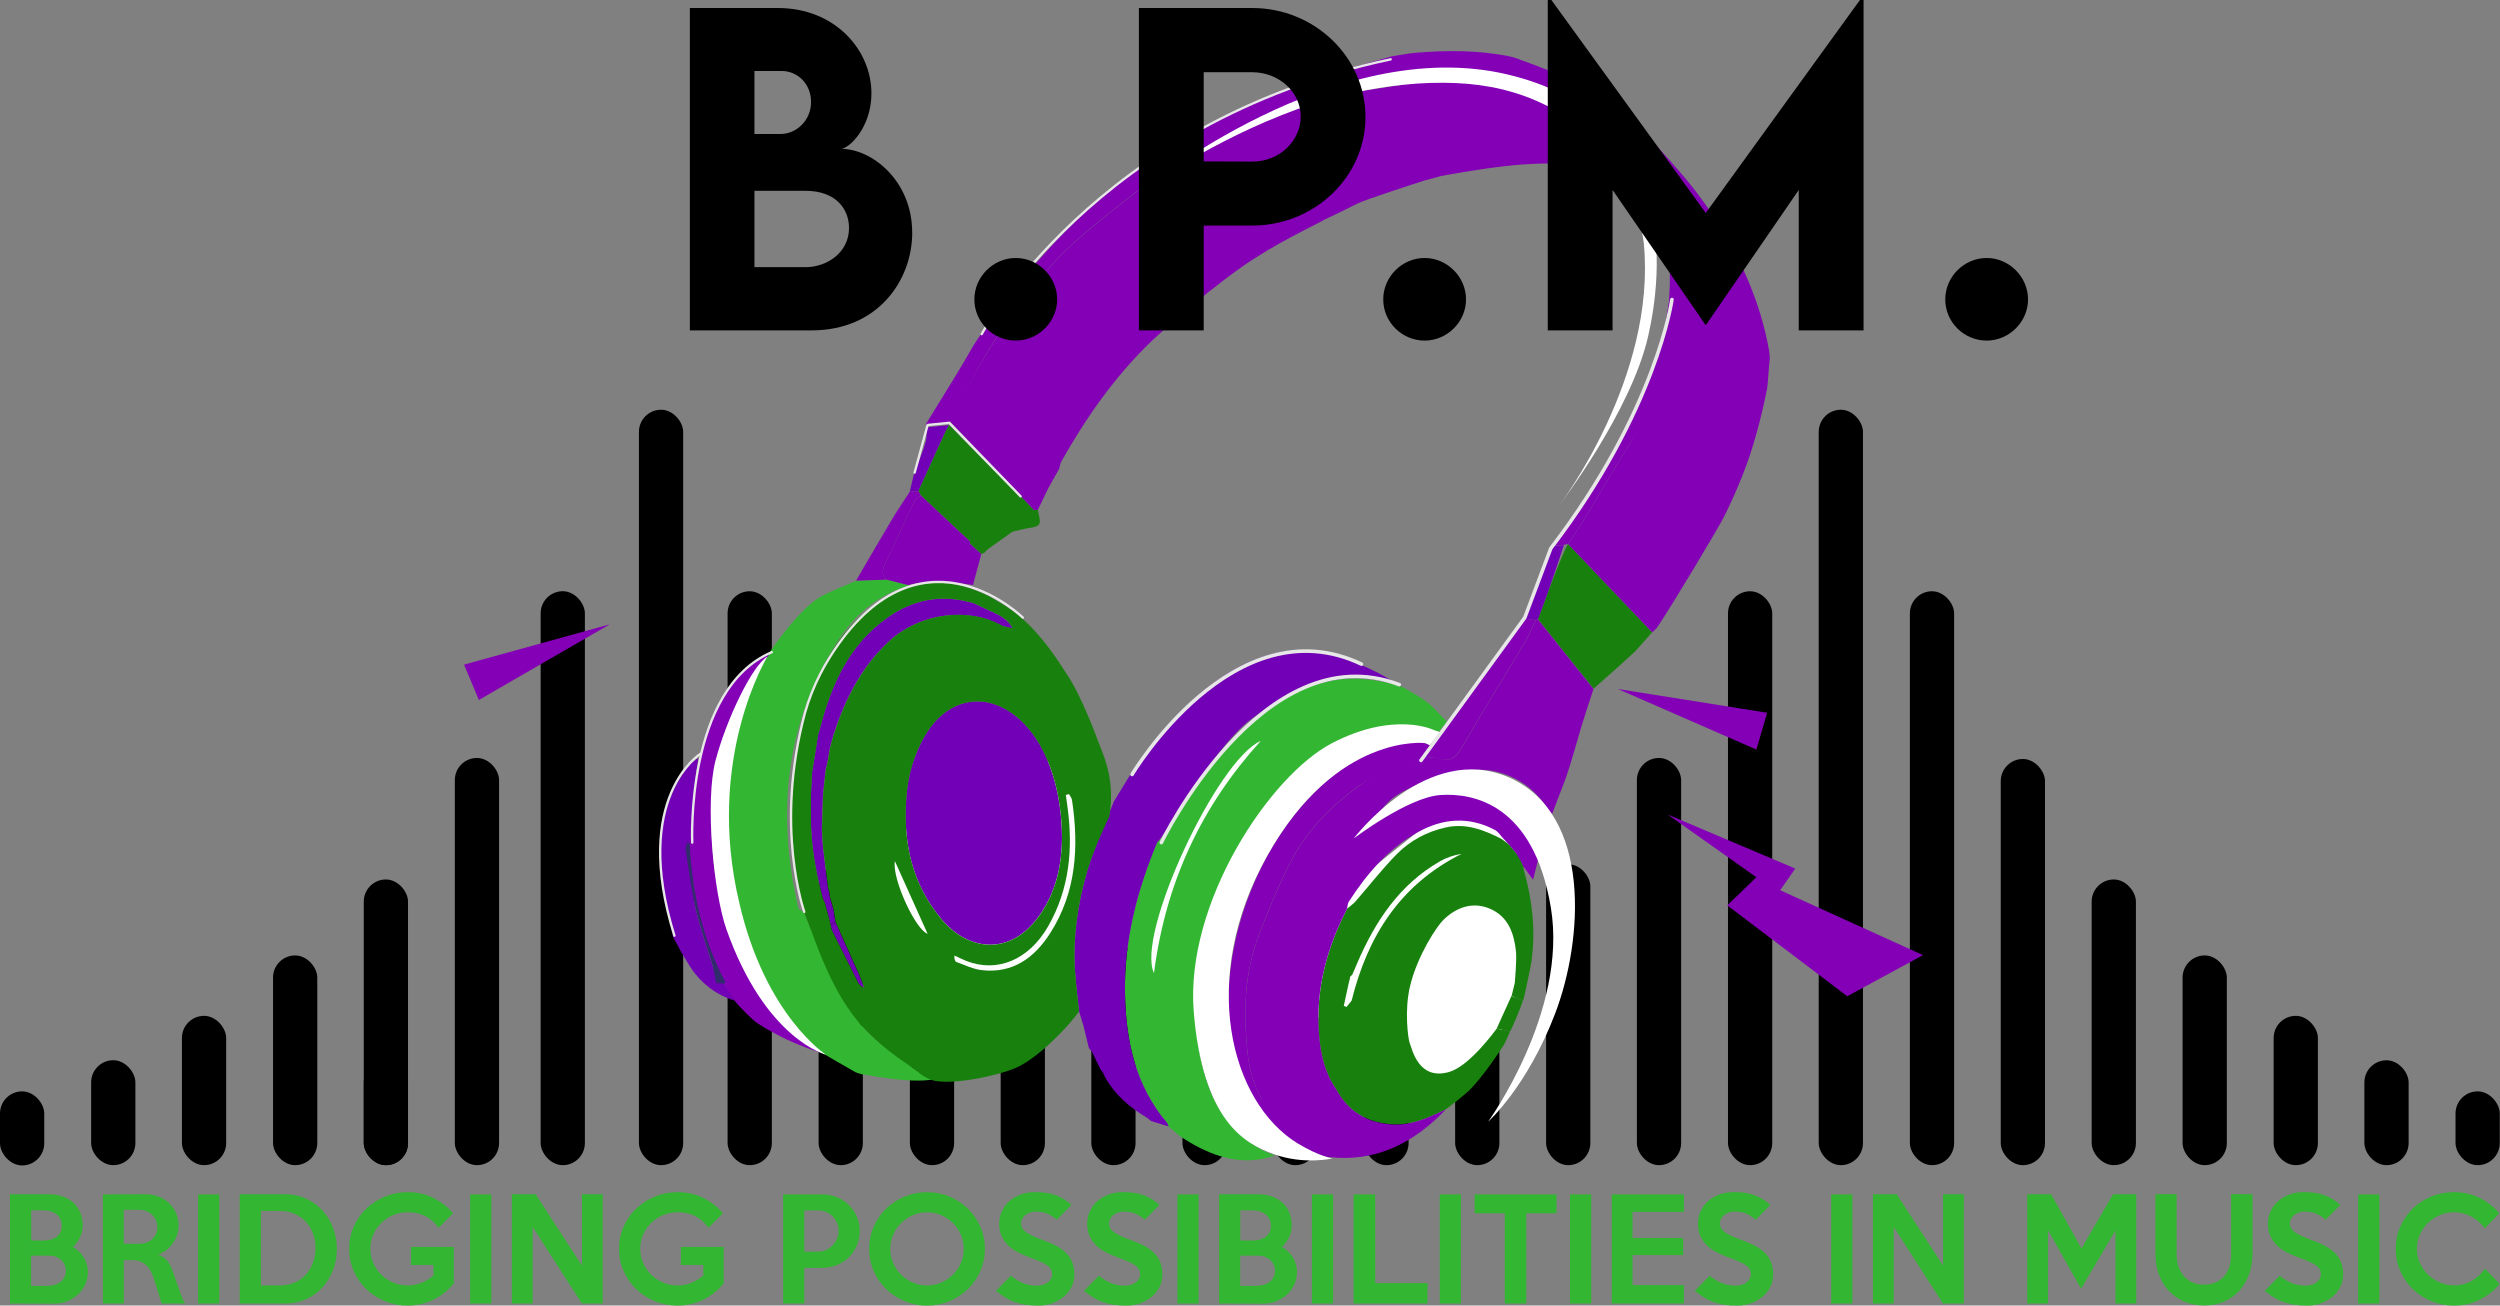 <?xml version="1.0" encoding="UTF-8"?>
<svg id="Layer_4" data-name="Layer 4" xmlns="http://www.w3.org/2000/svg" viewBox="0 0 553.23 288.91">
  <rect x="0" y="0" width="553.23" height="288.91" fill="#808080" stroke="none"/>
  <defs>
    <style>
      .cls-1 {
        stroke-width: .53px;
      }

      .cls-1, .cls-2 {
        fill: none;
        stroke: #e7e7e8;
        stroke-linecap: round;
        stroke-linejoin: round;
      }

      .cls-2 {
        stroke-width: .8px;
      }

      .cls-3, .cls-4, .cls-5, .cls-6, .cls-7, .cls-8, .cls-9 {
        stroke-width: 0px;
      }

      .cls-4 {
        fill: #7200b7;
      }

      .cls-5 {
        fill: #8400b7;
      }

      .cls-6 {
        fill: #33b733;
      }

      .cls-7 {
        fill: #18810d;
      }

      .cls-8 {
        fill: #312c6c;
      }

      .cls-9 {
        fill: #fff;
      }
    </style>
  </defs>
  <g>
    <rect class="cls-3" x="0" y="241.51" width="9.79" height="16.39" rx="4.9" ry="4.9"/>
    <rect class="cls-3" x="20.17" y="234.62" width="9.79" height="23.22" rx="4.9" ry="4.9"/>
    <rect class="cls-3" x="40.26" y="224.8" width="9.79" height="33.04" rx="4.9" ry="4.9"/>
    <rect class="cls-3" x="60.42" y="211.43" width="9.79" height="46.41" rx="4.9" ry="4.9"/>
    <rect class="cls-3" x="80.5" y="194.62" width="9.79" height="63.22" rx="4.9" ry="4.9"/>
    <rect class="cls-3" x="100.65" y="167.73" width="9.79" height="90.11" rx="4.9" ry="4.9"/>
    <rect class="cls-3" x="119.64" y="130.83" width="9.79" height="127.01" rx="4.9" ry="4.9"/>
    <rect class="cls-3" x="141.39" y="90.67" width="9.79" height="167.17" rx="4.9" ry="4.9"/>
    <rect class="cls-3" x="161.01" y="130.84" width="9.79" height="127" rx="4.9" ry="4.9"/>
    <rect class="cls-3" x="181.15" y="191.25" width="9.79" height="66.59" rx="4.9" ry="4.9"/>
    <rect class="cls-3" x="201.35" y="208.54" width="9.79" height="49.3" rx="4.9" ry="4.9"/>
    <rect class="cls-3" x="221.44" y="208.54" width="9.79" height="49.3" rx="4.9" ry="4.9"/>
    <rect class="cls-3" x="241.5" y="208.54" width="9.79" height="49.3" rx="4.9" ry="4.9"/>
    <rect class="cls-3" x="261.67" y="208.54" width="9.79" height="49.3" rx="4.9" ry="4.9"/>
    <rect class="cls-3" x="281.74" y="208.54" width="9.79" height="49.3" rx="4.9" ry="4.9"/>
    <rect class="cls-3" x="301.92" y="208.54" width="9.79" height="49.3" rx="4.9" ry="4.9"/>
    <rect class="cls-3" x="322.01" y="208.54" width="9.79" height="49.3" rx="4.9" ry="4.9"/>
    <rect class="cls-3" x="342.14" y="191.25" width="9.79" height="66.59" rx="4.9" ry="4.9"/>
    <rect class="cls-3" x="462.87" y="194.62" width="9.79" height="63.22" rx="4.9" ry="4.9"/>
    <rect class="cls-3" x="482.99" y="211.43" width="9.79" height="46.41" rx="4.9" ry="4.9"/>
    <rect class="cls-3" x="503.14" y="224.8" width="9.79" height="33.04" rx="4.9" ry="4.9"/>
    <rect class="cls-3" x="523.22" y="234.63" width="9.79" height="23.21" rx="4.9" ry="4.9"/>
    <rect class="cls-3" x="543.39" y="241.51" width="9.79" height="16.33" rx="4.9" ry="4.9"/>
    <rect class="cls-3" x="362.23" y="167.73" width="9.79" height="90.11" rx="4.9" ry="4.9"/>
    <rect class="cls-3" x="442.75" y="167.96" width="9.79" height="89.88" rx="4.9" ry="4.9"/>
    <rect class="cls-3" x="382.39" y="130.84" width="9.79" height="127" rx="4.9" ry="4.9"/>
    <rect class="cls-3" x="422.64" y="130.84" width="9.79" height="127" rx="4.9" ry="4.9"/>
    <rect class="cls-3" x="402.47" y="90.67" width="9.79" height="167.17" rx="4.9" ry="4.9"/>
    <rect class="cls-3" x="80.5" y="234.62" width="9.79" height="23.22" rx="4.9" ry="4.9"/>
  </g>
  <g>
    <path class="cls-9" d="m260.82,185.03l13.67-21.06,9.74-2.25-14.06,18.45s-9.36,17.85-9.36,19.25-3.04,15.38-3.04,15.38l-4.08,5.6-1.02-9.55,2.85-14.25,5.28-11.57Z"/>
    <path class="cls-9" d="m193.18,186.42l22.01-10.9s19.38-8.78,19.82-8.02,4.74,8.91,4.74,9.86.91,11.58.91,11.58l-5.66,21.9-14.32,10.51-10.25-3.71-11.15-12.71-6.11-18.52Z"/>
    <path class="cls-9" d="m295.51,198.61l20.62-16.47,15.07-1.96,5.25,9.47,1,10.03v15.13l-5.11,13.45s-9.75,13.27-10.23,13.27-19.46-5.77-19.55-6.48-10.24-10.2-12.34-10.72c-2.11-.52-5.12-13.27-4.57-15.28.55-2,9.87-10.45,9.87-10.45Z"/>
    <g>
      <path class="cls-6" d="m316.36,155.82c-2.39-1.92-5.41-3.41-7.15-4.4-1.63-.28-3.27-.57-4.9-.84-10.6-1.77-19.41,2.18-27.26,8.8-8.23,6.94-14.18,15.67-19.16,25.13-.39.74-1.2,1.26-1.81,1.89-4.44,10.68-7.34,21.72-7.13,33.35.19,10.44,2.24,20.39,9.26,28.68.2.23.27.57.39.86.69.59,1.39,1.17,2.08,1.76.14.06.23.15.28.29.74.46,1.47.94,2.22,1.39,5.89,3.48,12.05,5.33,18.86,2.99-9.04-3.49-13.69-10.68-15.88-19.58-3.7-15.02-1.02-29.42,5.22-43.27,5-11.1,12-20.67,22.37-27.38,7.4-4.79,15.78-6.41,24.52-3.43.56-.77,1.36-1.62,1.92-2.39-.89-.81-3-3.16-3.83-3.83Zm-60.99,59.5c-4.1-8.4,13.95-47.18,23.62-51.35-13.16,14.47-21.05,31.4-23.62,51.35Z"/>
      <path class="cls-6" d="m180.36,231.51s0-.01-.01-.02c0,0,0,0,0,0l.02.02Z"/>
      <path class="cls-6" d="m194.85,230.97c-.19-.17-.37-.35-.56-.52-.66-.49-2.44-2.18-2.66-2.53-.14-.17-.28-.33-.41-.5,0,0-.07-.09-.07-.09-.24-.21-.48-.43-.72-.64-1.33-1.97-2.67-3.93-4-5.89-.24-.21-.13-.68-.38-.9-.3-.78-1.03-1.48-1.34-2.26v-.02c-1.9-4.36-3.82-8.71-5.71-13.07-.37-.86-.68-1.74-1.01-2.61-.47-.35-1.26-.63-1.36-1.06-4.64-20.28-3.13-39.67,8.06-57.98,3.82-6.25,9.21-11.26,16.76-13.41-1.39-.29-4.08-.96-5.47-1.25-2.2.21-4.3.08-6.5.29-2.25.96-5.68,2.3-7.81,3.48-4.84,2.68-11.01,11.81-11.06,11.9-1.33,2.29-2.7,4.56-4.06,6.84-2.82,4.73-3.43,10.12-4.25,15.36-2.74,17.54-1.28,34.74,7.07,50.52.57,1.08,3.24,5.89,4.79,8.14,1.2,1.75,2.74,3.33,3.94,5.08.84.83,1.79,1.41,2.62,2.24l.23-.02c.18.28.51.49.7.77,2.52,1.47,5.04,2.95,7.59,4.39.47.26,1.04.34,1.57.5,10.65,1.89,13.77,1.39,15.46,1.19-1.26-.85-2.87-1.59-4.09-2.49-2.45-1.79-4.87-3.63-7.31-5.45Zm-11.75-.64c-.1-.05-.21-.1-.31-.15.1.05.2.1.31.15Zm7.32-3.64h0c-.28.13-.56.26-.84.39.28-.13.56-.26.84-.39Zm-9.74,1.76c.16.22.34.42.54.61-.19-.19-.37-.4-.54-.61Z"/>
    </g>
    <g>
      <path class="cls-4" d="m208.95,96.11c.29-.63.75-1.46,1.11-2.06-1.39.16-3.4.32-4.79.48-.35,1.02-.1,2.3-.45,3.31-.15.51-.31,1.02-.46,1.53-.72,1.91-1.44,3.82-2.16,5.73-.3,1.25-.59,2.5-.89,3.75.64-.06,1.29-.11,1.93-.16,1.9-4.2,3.79-8.4,5.71-12.58Z"/>
      <path class="cls-4" d="m157.75,213.88c-.94,0-1.89,0-2.83,0h2.83c-1.27-4.21-2.76-8.37-3.76-12.64-1.02-4.36-.21-9.86-.91-14.29-.08-.48.61-10.53.96-15.8,0-.47.48-2.88.48-3.35-.17-.09-1.71,1.25-1.87,1.16-1,1.53-2.13,2.98-2.97,4.59-4.14,7.96-4.03,16.39-2.54,24.93.52,3.01,1.22,5.99,1.84,8.98.89,1.44,1.3,2.48,2.19,3.92.85,1.37,1.92,3.35,3.02,4.51h0c.69.91,2.3,2.46,4.16,3.63,1.63,1.02,3.53,1.73,4.08,1.86-.68-1.24-1.48-2.54-2.17-3.78-.62-.04-2.27-2.52-2.51-3.71Z"/>
      <path class="cls-4" d="m343.83,120.77c-.45.64-1.06,1.21-1.32,1.92-1.73,4.73-3.38,9.5-5.06,14.25.81.09,1.63.18,2.44.27.16-.05.32-.1.48-.14.73-1.99,1.51-3.97,2.2-5.98,1.2-3.48,2.34-6.99,3.51-10.48-.75.06-1.5.11-2.25.17Z"/>
      <path class="cls-4" d="m283.32,144.28c-12.55,2.77-20.9,11.33-28.6,20.77-1.6,1.97-2.98,4.12-4.47,6.18-1.24,2.02-2.49,4.04-3.73,6.07-2.04,5.25-4.49,10.39-6.03,15.79-2.01,7.04-3.07,14.32-2.6,21.71.19,3,.6,5.99.91,8.99h-.02c.32,1.03.63,2.07.95,3.1l.03.1c.4,1.65.8,3.29,1.2,4.94.24.29.48.58.72.87.29.62.59,1.23.88,1.85l-.03-.04c.35.71.7,1.41,1.05,2.12.15.17.3.34.44.52.18.38.36.77.54,1.15,2.21,3.94,5.51,6.74,9.34,8.99.26.22.53.45.79.67,1.3.4,2.6.81,3.91,1.22-.13-.29-.2-.63-.39-.86-7.02-8.29-9.07-18.24-9.26-28.68-.21-11.63,2.69-22.67,7.13-33.35,1.84-1.47,11.47-19.14,19.58-26.27,1.58-1.39,4.94-3.54,6.7-4.79,2.38-1.68,9.95-4.88,16.28-5.27,6.36-.39,11.47,2.04,11.49,1.92-5.75-3.83-9.73-5.08-10.8-5.57-5.11-2.44-10.47-2.97-16.01-2.14Z"/>
      <path class="cls-4" d="m243.6,236.75s0-.01-.01-.02c0,0,0-.01-.01-.02l.02.04Z"/>
      <path class="cls-4" d="m204.14,163.75c-1.91,3.65-3.07,7.46-3.47,11.56-1.03,10.5.89,20.25,7.91,28.38,5.61,6.5,14.49,7.88,20.86-.33,4.53-5.83,5.48-12.56,5.57-17.66,0-10.59-2.98-19.48-7.69-24.8-7.59-8.58-17.86-7.3-23.18,2.84Z"/>
      <path class="cls-4" d="m221.88,138.56c.73.17,1.46.33,2.19.5-1.41-2.8-4.34-3.43-6.8-4.73-.75-.4-1.56-.71-2.34-1.05-.15,0-.3,0-.45-.04-6.48-1.71-12.45-.49-17.89,3.28-8.77,6.08-12.74,15.14-15.25,25.06-.11.33-.21.66-.31.99-.38,2.38-.76,4.77-1.13,7.15-.06.33-.13.66-.19.99-.09,1.75-.18,3.49-.27,5.24,0,1.43.01,2.86.02,4.29-.14,6.35,1.01,12.53,2.62,18.63,0,0,0,0,0,0,.16.35.32.71.48,1.06.07.3.14.61.21.91.15.5.29.99.44,1.49.19.77.39,1.55.58,2.32.36-.21.72-.41,1.08-.62-.14-.89-.27-1.79-.41-2.68-.28-.96-.55-1.92-.83-2.89-.03-.32-.07-.63-.1-.95-.1-.33-.2-.66-.3-.99-.26-2.06-.51-4.12-.77-6.19-.12-.98-.24-1.96-.36-2.93-.08-1.26-.16-2.53-.25-3.79.09-2.57.18-5.13.26-7.7.21-1.91.41-3.82.62-5.73.1-.33.2-.66.29-.99.22-1.27.44-2.54.66-3.8.27-.96.53-1.93.8-2.89,2.58-7.89,6.2-15.11,12.5-20.81,6.61-5.99,17.4-7.47,24.87-3.12Z"/>
      <path class="cls-4" d="m189.95,217.6s-.01-.01-.01-.01c.17.21.35.41.52.62.26.13.53.25.79.38-.43-1.08-.81-2.18-1.28-3.23-1.68-3.78-3.39-7.55-5.09-11.32-.36.21-.72.41-1.08.62.11.45.15.94.35,1.35,1.92,3.88,3.87,7.74,5.81,11.61Z"/>
    </g>
    <g>
      <path class="cls-7" d="m337.26,192.8c-.1-.37-.12-.77-.17-1.16-.15-.32-.3-.64-.45-.96-.02-.75-2.1-3.05-2.53-3.62,0,0-.13-.15-.13-.15-.58-.43-1.17-.86-1.75-1.29-3.87-1.96-7.81-3.52-12.3-2.51-4.15.93-7.82,2.88-10.76,5.83-3.29,3.31-6.14,7.04-9.22,10.55-.53.61-1.23,1.06-1.85,1.59-4.44,8.63-6.94,17.71-6.23,27.5.32,4.39,1.2,8.63,3.76,12.34,0,0,0,0,0,0,2.63,4.96,6.82,7.51,12.37,7.88,4.37.29,8.18-1.5,11.97-3.33.35-.27,1.46-1.08,2.63-2.02s2.37-2.01,2.37-2.01c3.38-3.25,7.55-9.79,7.55-9.79.07-.07.22-.33.41-.69.42-.8,1-2.07,1.22-2.7-.98-.21-1.96-.42-2.94-.63-.29.36-5.99,8.3-10.53,9.59-6.7,1.92-8.14-4.79-8.79-6.65h0c-.21-.52-1.21-6.87.18-12.5,1.67-6.77,5.9-13.09,7.33-14.49,2.74-2.7,6.38-4.16,10.3-2.49,4.08,1.73,5.35,5.46,5.78,9.49.19,1.81-.25,6.66-.27,6.95h0c-.24.96-.48,1.92-.71,2.88.85.34,1.69.68,2.54,1.02.13.04,1.69-7.5,1.85-8.62.96-6.7.24-13.42-1.6-20Zm-13.25,43.95h0s0,.04,0,.08c0-.04,0-.07,0-.08h0Zm-24.9-15.33c-.38.47-.75.95-1.13,1.42-.2-.08-.41-.16-.61-.25.34-1.59.68-3.17,1.03-4.76l.37-1.52s0,0,0,0c0,0-.08-.07-.08-.07.19-.19.38-.38.57-.57.36-.84.72-1.69,1.08-2.53,3.98-9.27,9.36-17.42,18.37-22.57,1.42-.81,3-1.34,4.76-1.63-13.63,6.8-20.83,18.25-24.36,32.47Z"/>
      <path class="cls-7" d="m365.61,139.93c-6.2-6.51-12.4-13.02-18.6-19.53-.31.06-3.24,7.19-4.44,10.68-.69,2.01-1.46,3.99-2.2,5.98,4.09,5.12,8.17,10.24,12.26,15.36,1.83-1.62,5.5-4.88,5.5-4.88l3.72-3.4s2.54-2.85,3.75-4.21Z"/>
      <polygon class="cls-7" points="190.43 226.69 190.43 226.69 190.42 226.69 190.43 226.69"/>
      <path class="cls-7" d="m246.83,263.25c.04-.05.07-.11.11-.16,0,0-.01-.01-.01-.01-.03.06-.06.12-.09.18Z"/>
      <path class="cls-7" d="m207.77,113.38c2.3,2.16,4.61,4.32,6.92,6.48q1.04-.16,0,0c-.01.16-.04.31-.07.46.84.76,1.68,1.52,2.52,2.28.23-.09.47-.18.7-.27.19-.22.39-.44.58-.65,0,0,0,0,0,0,.6-.49,4.44-3.12,5.58-4.01.87-.21,1.74-.41,2.61-.62,1.15-.29,2.72-.24,3.3-.98.51-.64-.11-2.17-.24-3.31-.29.04-.57.07-.86.11-.9-.96-1.8-1.92-2.71-2.87-.69-.38-11.38-11.09-16.04-15.94-.36.6-.82,1.43-1.11,2.06-1.92,4.19-3.81,8.39-5.71,12.58.18.31.36.63.54.94,1.33,1.25,2.66,2.5,3.99,3.75Z"/>
      <path class="cls-7" d="m334.14,228.26c.28-.22,2.2-4.77,2.87-6.83-.85-.34-1.69-.68-2.54-1.02-1.09,2.41-2.19,4.81-3.28,7.22.98.21,1.96.42,2.94.63Z"/>
      <path class="cls-7" d="m242.62,163c-1.72-4.59-4.46-10.8-6.34-13.49-1.01-1.45-5.63-9.49-11.95-14.16-1.76-1.31-3.72-2.33-5.58-3.5-1.33-.61-4.28-1.81-4.43-1.79-5.13-1.72-10.19-1.18-15.22.45-12.53,5.98-18.23,17-21.54,29.62-1.7,6.49-2.95,15.91-2.47,24.43.52,9.13,2.85,17.15,2.88,17.39.34.87.64,1.75,1.01,2.61,1,2.3,3.98,12.2,9.52,19.74,4.95,6.75,12.49,11.28,13.64,12.13.6.44,2.42,2.24,4.55,2.71,4.31.96,14.13-1.07,18.2-2.87,4.76-2.11,11.41-8.9,13.9-12.46-.31-3-.71-5.99-.91-8.99-.47-7.39.59-14.67,2.6-21.71,1.54-5.4,4.99-12.38,4.99-12.38,1.44-8.62-1.44-13.89-2.87-17.72Zm-13.36-19.7s0,0,0,0h0Zm-44.75,19.19c-.27.96-.53,1.93-.8,2.89-.22,1.27-.44,2.54-.66,3.8-.1.33-.2.66-.29.99-.21,1.91-.42,3.82-.62,5.73-.09,2.57-.18,5.13-.26,7.7.08,1.26.16,2.53.25,3.79.12.98.24,1.96.36,2.93.26,2.06.51,4.12.77,6.19.1.33.2.66.3.99l.1.95c.28.96.55,1.92.83,2.89.14.89.27,1.79.41,2.68,1.7,3.77,3.41,7.54,5.09,11.32.47,1.06.86,2.16,1.28,3.23-.26-.12-.53-.25-.79-.37-.17-.2-.34-.4-.51-.6h-1.04c.35,0,.69,0,1.04,0h0,0,0c-1.94-3.87-3.89-7.73-5.81-11.61-.2-.41-.24-.9-.35-1.35-.19-.77-.39-1.54-.58-2.32-.15-.5-.29-1-.44-1.49-.07-.3-.14-.61-.21-.91-.16-.35-.32-.71-.48-1.06-1.61-6.11-2.77-12.28-2.62-18.63,0-1.43-.01-2.86-.02-4.29.09-1.75.18-3.49.27-5.24l.19-.99c.38-2.38.76-4.77,1.14-7.15.1-.33.21-.66.31-.99,2.51-9.92,6.48-18.97,15.25-25.06,5.44-3.77,11.41-4.99,17.89-3.28h0c.15.04.3.05.45.04.78.35,1.59.65,2.34,1.05,2.45,1.3,5.38,1.93,6.8,4.73-.73-.17-1.46-.33-2.18-.5q-.58.33,0,0c-7.47-4.35-18.27-2.87-24.88,3.12-6.3,5.71-9.92,12.92-12.5,20.81Zm13.52,28.07c2.46,5.46,4.87,10.83,7.24,16.08-2.63-.83-7.92-12.19-7.24-16.08Zm10.56,13.13c-7.01-8.13-8.94-17.88-7.91-28.38.4-4.1,1.56-7.92,3.47-11.56,5.32-10.15,15.59-11.43,23.18-2.84,4.7,5.32,7.69,14.21,7.69,24.8-.09,5.1-1.04,11.83-5.57,17.66-6.38,8.21-15.25,6.84-20.86.33Zm23.8,2.82c-3.45,5.41-8.23,8.94-15.07,8.18-1.92-.21-3.78-1.11-5.63-1.79-.36-.13-.56-.68-.48-1.45.89.41,1.76.86,2.68,1.22,6.79,2.64,13.79-.26,18.03-7.64,4.77-8.3,5.58-17.29,4.29-26.6-.12-.83-.24-1.67-.35-2.5.23-.07.46-.14.69-.21.23.43.6.84.67,1.3,1.56,10.34.98,20.4-4.82,29.48Z"/>
      <polygon class="cls-7" points="243.65 164.02 243.53 164.05 243.55 164.13 243.65 164.02"/>
      <polygon class="cls-7" points="244.58 167.38 244.47 167.4 244.48 167.5 244.58 167.38"/>
    </g>
    <g>
      <path class="cls-5" d="m339.89,137.24c-.8,1.62-1.49,3.31-2.41,4.85-4.59,7.68-9.33,15.28-13.8,23.03-1.35,2.33-2.5,3.65-5.39,2.66-1-.34-2.3.02-3.42,0-.14.17-.28.35-.41.52-.47.16-.95.32-1.42.48l-.02-.02c-5.07-.03-9.04,2.74-12.81,5.53-5.9,4.36-11.05,9.63-14.46,16.18-2.8,5.38-5.12,11.04-7.26,16.72-2.54,6.76-3.2,13.9-2.79,21.08.29,5.07.73,10.14,3.39,14.7.44.75-.2,1.93-.07,2.86,0,0,.35.82.48.96.51.61.91.85,1.44,1.44,3.31,3.7,7.66,6.72,12.84,7.78,10.67,1.32,19.04-3.06,26.19-10.51-3.79,1.82-7.6,3.62-11.97,3.33-5.56-.37-9.75-2.93-12.38-7.9,0,0,0,.02,0,.02-2.56-3.71-3.44-7.95-3.76-12.34-.71-9.79,1.79-18.87,6.23-27.5.12-.53.11-1.14.39-1.57,4-6.22,8.75-11.75,15.31-15.4,5.58-3.1,11.32-3.52,17.08-.45.69.37,1.14,1.16,1.7,1.76.46.5.93.99,1.39,1.49,0,0,.13.15.13.15.44.57,1.51,1.77,1.5,1.9.34.57.69,1.15,1.03,1.72.15.32.3.64.45.96.73,1,1.45,2,2.18,3,.4-1.59.8-3.19,1.2-4.78-1.7-4.99-4.95-8.76-9.25-11.7-.16-.11-.32-.21-.48-.32h-.02c-.63-.33-1.26-.65-1.89-.96h-.02c-.47-.17-.93-.33-1.4-.49-.16-.04-.31-.08-.47-.12-1.3-.27-2.6-.54-3.9-.81l-.43-.03c-.98,0-1.95,0-2.93,0l-.43.03c-.98.15-1.95.29-2.93.44l-.35.07c-.36.11-2.01.42-2.99.88-.83.32-7.63,3.37-8.11,3.37.48-.48,1.97-2.84,4.31-4.31,2.92-1.84,6.88-3.4,9.58-4.27,4.24-1.38,9.08-1.71,12.29-.93,5.33,1.3,9.39,4.46,12.08,9.3.13-.03.26-.02.38.03.52-1.36,1.04-2.73,1.55-4.09.48-1.24.95-2.47,1.43-3.71.99-2.75,3.07-10.13,3.33-11.01.89-2.95,1.87-5.86,2.82-8.79-4.09-5.12-8.17-10.24-12.26-15.36-.16.05-.32.1-.48.14Z"/>
      <path class="cls-5" d="m391.5,77.68c-3.79-21.94-18.42-38.17-20.7-40.7-.53-.74-9.36-10.31-9.54-10.49-1.19-.83-6.84-5.35-8.03-6.18-.48-.48-4.89-2.34-9.58-4.31-4.85-2.04-9.51-3.61-9.58-3.35-.29,1.07,18.3,11.43,19.15,12.93.93,1.62,2.35,1.45,3.83,2.87,1.69,1.62,3.41,4.74,3.83,5.3h0c1.3,2.51,5.74,6.67,8.43,18.49,1.03,4.52-.09,13.99.1,14.04.19-.81-3.09,23.29-9.08,32.5-3.24,4.98-6.13,10.18-9.22,15.26-1.31,2.15-2.74,4.24-4.11,6.36,6.2,6.51,12.4,13.02,18.6,19.53.39-.38.86-.71,1.16-1.15,3.63-5.39,14.05-22.89,14.78-24.49.44-.86,3.49-6.95,5.69-13.54,2.3-6.91,3.74-14.33,3.83-14.84.27-2.27.32-4.3.59-6.57-.05-.55-.05-1.12-.15-1.66Z"/>
      <polygon class="cls-5" points="263.69 34.68 263.7 34.68 263.71 34.67 263.69 34.68"/>
      <path class="cls-5" d="m169,221.37c-.83-1.27-1.67-2.55-2.5-3.82l-.46.71c.15-.24.31-.47.46-.71-7.53-13.69-10.21-28.35-8.62-43.82.55-5.38,2.94-10.97,5.25-16.95.31-.81,1.51-4.01,1.92-4.79,1.41-2.73,5.19-7,5.24-7.24-2.4,1.09-5.67,3.43-7.82,5.97-2.57,3.03-4.36,6.94-5.5,9.76-.32.79-2.06,6.07-2.94,11.62-1.09,6.88-1.32,14.21-1.42,14.49.25,4.92.93,12.48,2.85,19.03,2.28,7.74,5.89,14.24,6.7,15.32,1.71,2.29,4.75,4.96,4.75,4.96.5.48,3.54,2.41,7.22,4.14,3.2,1.51,7.09,2.88,7.49,2.8-.18-.28-7.97-5.19-12.64-11.47Z"/>
      <path class="cls-5" d="m214.61,120.32c.04-.15.06-.3.07-.46-2.31-2.16-4.61-4.32-6.92-6.48-1.33-1.25-2.66-2.5-3.99-3.75-.47.37-1.14.64-1.37,1.12-2.23,4.68-4.35,9.42-6.59,14.09-.63,1.3-.7,2.37.33,3.42,1.15.24,3.67.97,4.82,1.21,4.17-1.21,13.26-.28,14.37,0,.51-2.13,1.3-4.75,1.81-6.88-.84-.76-1.68-1.52-2.52-2.28q-.06,1.65,0,0Z"/>
      <path class="cls-5" d="m292.78,48.75c2.51-1.15,5.39-2.59,7.64-3.72,1.66-.84,12.76-4.44,14.84-5.09,1.21-.33,2.43-.66,3.64-.99.65-.11,8.45-1.62,15.66-2.35,5.77-.58,11.11-.44,12.48-.37,3.87.71,7.73,1.42,11.6,2.13-1.75-2.05-3.18-5.46-4.93-7.5-1.97-1.72-3.3-3.07-5.27-4.79-1.14-.76-3.17-1.64-4.31-2.39-9.68-5.41-20.29-5.94-31.12-5.27-3.69.34-7.33,1.21-11.02,1.56q-.06.75,0,0c-1.03.42-12.35,3.1-12.44,3.23-.8.29-2.87.96-2.87.96-2.38.96-13.14,5.41-13.51,5.22-1.39.65-2.77,1.31-4.16,1.96-.97.62-1.94,1.24-2.91,1.86,0,0-.06.07-.06.07-.15.06-.26.17-.34.31-.15.05-.31.11-.46.16-.19.15-.38.3-.57.45,0,0-.04.03-.04.03-.31.16-1.88,1.13-2.36,1.45,0,0-5.12,2.69-5.28,2.85,0,0-.64.32-.97.48-.16.31-1.35.93-1.62,1.14-5.3,4.22-10.73,8.3-15.82,12.77-3.31,2.9-6.36,6.18-9.11,9.63-3.68,4.61-7.22,9.39-10.34,14.39-3.18,5.09-6.21,10.9-9.06,16.19,4.76,5.03,15.6,16.18,16.04,16.9.9.96,1.81,1.92,2.71,2.88.29-.04.57-.07.86-.11.77-1.6,1.55-3.2,2.32-4.8.8-1.43,1.61-2.87,2.41-4.3.15-.53.2-1.12.46-1.58,5.46-9.7,11.8-18.75,19.84-26.52.29-.28,9.74-9.19,20-16.46,7.34-5.19,15.92-9.13,18.08-10.34Zm-29.57-9.77,49.29-18.23s.02.01.02.01c-.09.1-.02-.01-.02-.01h0Z"/>
    </g>
    <path class="cls-5" d="m196.15,128.27c-2.24.07-4.47.15-6.71.22,2.67-4.56,5.31-9.14,8.02-13.68,1.21-2.03,2.57-3.97,3.85-5.96.64-.06,1.29-.11,1.93-.16.18.31.36.63.54.94-.47.37-1.14.64-1.37,1.12-2.23,4.68-4.35,9.42-6.59,14.09-.63,1.3-.7,2.37.33,3.42Z"/>
    <path class="cls-5" d="m279.53,245.71c-3.79-3.74-5.49-8.55-6.58-13.55-4.69-21.67,6.26-49.54,24.41-62.26,4.99-3.5,10.46-5.77,16.7-5.72.38,0,2.11.63,2.78.74-.89,1.56-1.6,2.44-2.39,3.83-5.07-.03-10.48,2.73-14.25,5.51-5.9,4.36-11.05,9.63-14.46,16.18-2.8,5.38-5.12,11.04-7.26,16.72-2.54,6.76-3.2,13.9-2.79,21.08.29,5.07.73,10.14,3.39,14.7.44.75.32,1.84.45,2.77Z"/>
    <path class="cls-5" d="m314.86,167.76c.82-1.26,1.64-2.53,2.46-3.79,1.77-2.39,3.54-4.79,5.31-7.18,0,0-.03,0-.03,0,.37-.49.73-.97,1.1-1.46,4.58-6.14,9.16-12.27,13.75-18.41.81.09,1.63.18,2.44.27-.8,1.62-1.49,3.31-2.41,4.85-4.59,7.69-9.33,15.28-13.8,23.03-1.35,2.33-2.59,3.74-5.48,2.76-1-.34-2.21-.08-3.33-.09Z"/>
    <path class="cls-5" d="m370.41,43.23c-.04-.12-3.14-4.87-5.68-8.08-1.02-1.29-3.89-3.92-7.66-7.18-7.34-6.34-17.84-14.47-23.07-15.51-6.86-1.36-13.73-1.36-20.63-.79-1.8.15-3.57.52-5.36.79-3.38.97-6.75,1.96-10.13,2.9-31.43,8.75-56.98,26.04-76.22,52.49-1.37,1.89-2.82,3.73-4.24,5.59-.78,1.19-1.62,2.34-2.32,3.57-2.25,4-6.62,11.02-8.86,14.64-.84,1.35-1.44,2.39-1.44,2.39,1.52-.3,3.75-.18,5.27-.48,2.85-5.3,5.89-11.58,9.06-16.67,3.12-5,6.66-9.78,10.34-14.39,2.75-3.44,5.8-6.72,9.11-9.63,5.09-4.46,10.51-8.55,15.82-12.77.27-.22.76-.16,1.15-.22.16-.31.31-.61.47-.92.32-.16.65-.32.97-.49h0c.16-.15.32-.31.48-.47h0c.48-.32.97-.64,1.45-.96.63-.16,1.26-.32,1.89-.48.19-.04.38-.08.56-.13l.39-.34.02-.02c.16-.16.33-.31.49-.47v.02c.47-.32.95-.64,1.43-.96.31-.16.61-.33.92-.49l.04-.03c.19-.15.38-.3.57-.44.16-.05.31-.11.46-.16.08-.14.19-.24.34-.31l.06-.07c.97-.62,1.94-1.24,2.91-1.86,1.39-.65,2.77-1.3,4.16-1.96,7.55-3.31,14.88-7.38,22.71-9.78,15.46-4.75,31.21-6.36,46.8-.05,2.5,1.01,4.83,2.41,7.24,3.63.93.51,4.78,3.83,4.78,3.83,0,0,8.12,9.61,9.56,12,1.04,1.45,3.47,6.89,3.83,8.62.32,1.51,1.39,5.18,1.44,6.7.05,1.78,0,4.09,0,6.22,0,2.81.02,5.29-.09,5.76-.48,2.55-.7,5.18-1.48,7.62-1.49,4.66-2.94,9.81-4.66,14.39-1.44,2.87-3.86,8.27-5.75,11.49-4.3,7.32-9.26,13.74-13.71,20.97.75-.06,1.5-.11,2.25-.17.31-.06.62-.13.93-.19,1.37-2.12,2.8-4.2,4.11-6.36,3.09-5.08,5.99-10.28,9.22-15.26,5.99-9.21,9.4-19.48,11.32-30.07,1.52-8.39,1.68-17.12-1.25-25.49Z"/>
    <path class="cls-8" d="m160.37,217.66c-.62-.04-1.23-.08-1.89-.13-.25-1.26-.49-2.46-.73-3.65-1.27-4.21-2.76-8.37-3.76-12.64-1.02-4.36-1.58-8.83-2.28-13.26-.08-.48.25-1.03.38-1.55.17.06.35.11.52.17.54,10.74,2.78,21.05,7.85,30.64.05.1-.06.29-.09.43Z"/>
    <g>
      <path class="cls-9" d="m299.6,185.51s16.28-21.55,34.48-13.41c18.2,8.14,16.28,35.91,10.06,52.19-6.22,16.28-14.84,23.94-14.84,23.94,0,0,17.72-24.42,13.89-47.4-3.83-22.98-17.24-25.38-24.42-24.9-7.18.48-19.15,9.58-19.15,9.58Z"/>
      <path class="cls-9" d="m315.4,164.44s-19.63-2.39-34.95,24.9c-15.32,27.29-8.14,54.59,6.7,63.68,4.79,2.87,7.66,3.35,7.66,3.35,0,0-6.22,1.44-12.93-.96-6.7-2.39-15.8-7.66-17.72-31.6-1.92-23.94,16.76-52.19,30.65-59.38,13.89-7.18,22.51-2.87,22.51-2.87l1.44.48-2.39,2.87-.96-.48Z"/>
      <path class="cls-2" d="m369.99,66.28s-3.35,24.42-26.81,55.07l-5.75,15.32-22.98,31.6"/>
      <path class="cls-2" d="m256.99,186.46s22.51-46.45,52.67-34.95"/>
      <path class="cls-2" d="m250.52,171.38s22.51-37.83,50.76-24.42"/>
      <path class="cls-1" d="m226.34,136.67s-21.39-21.13-40.7,5.75c-2.85,3.97-5.75,9.1-7.51,15.32-6.85,25.38-.15,44.05-.15,44.05"/>
      <path class="cls-1" d="m153.19,186.46s-1.55-34,17.61-42.14"/>
      <path class="cls-1" d="m154.99,166.83s-15.32,9.58-5.75,40.22"/>
      <path class="cls-9" d="m169.84,145.28s-13.89,22.51-6.22,54.59c5.75,24.9,19.15,33.52,19.15,33.52,0,0-13.41-3.35-22.03-27.77-2.82-8-4.79-28.25-2.39-37.35,2.39-9.1,8.14-21.07,11.49-22.98Z"/>
      <path class="cls-1" d="m217.24,73.94s24.9-46.93,90.5-60.81"/>
      <polyline class="cls-1" points="202.4 104.58 205.27 94.05 210.06 93.57 225.86 109.85"/>
      <path class="cls-9" d="m253.16,41.86s42.14-34.48,80.44-25.38c38.31,9.1,34.26,44.21,31.12,57.94-3.83,16.76-19.63,37.35-19.63,37.35,0,0,21.55-28.25,18.67-57.94,0,0-2.39-26.81-31.12-34-12.82-3.2-30.37-1.15-45.49,4.31-18.78,6.77-34,17.72-34,17.72Z"/>
    </g>
    <polygon class="cls-5" points="369.03 180.24 397.28 192.21 393.93 197 425.54 211.36 408.78 220.46 382.23 200.35 388.67 194.13 369.03 180.24"/>
    <polygon class="cls-5" points="358.02 152.47 391.06 157.73 388.67 165.87 358.02 152.47"/>
    <polyline class="cls-5" points="134.93 138.16 105.97 154.9 102.69 147.07"/>
  </g>
  <g>
    <path class="cls-3" d="m201.87,51.47c0,10.53-7.57,21.64-22.26,21.64h-26.95V1.77h19.47c12.66,0,20.71,9.29,20.71,18.9,0,7.57-5,12.26-6.73,12.26,6.86,0,15.75,7.08,15.75,18.54Zm-34.92-35.76v13.94h5.8c3.41,0,6.73-2.92,6.73-7.08s-3.14-6.86-6.46-6.86h-6.06Zm20.93,34.74c0-4.12-2.83-8.23-9.65-8.23h-11.28v16.9h11.33c4.65,0,9.6-3.18,9.6-8.67Z"/>
    <path class="cls-3" d="m215.62,66.25c0-5,4.16-9.16,9.16-9.16s9.16,4.2,9.16,9.16-4.16,9.12-9.16,9.12-9.16-4.07-9.16-9.12Z"/>
    <path class="cls-3" d="m252.03,1.77h25.05c13.81,0,25.09,10.84,25.09,24.12s-11.29,24.03-25.09,24.03h-10.71v23.19h-14.34V1.77Zm35.8,23.99c0-5.4-4.82-9.78-10.75-9.78h-10.71v19.74l10.71.04c5.93.04,10.75-4.47,10.75-10Z"/>
    <path class="cls-3" d="m306.1,66.25c0-5,4.16-9.16,9.16-9.16s9.16,4.2,9.16,9.16-4.16,9.12-9.16,9.12-9.16-4.07-9.16-9.12Z"/>
    <path class="cls-3" d="m412.39,0v73.11h-14.34v-31.07l-20.53,29.87h-.09l-20.58-29.87v31.07h-14.34V0h.8l34.16,47.13L411.59,0h.8Z"/>
    <path class="cls-3" d="m430.47,66.25c0-5,4.16-9.16,9.16-9.16s9.16,4.2,9.16,9.16-4.16,9.12-9.16,9.12-9.16-4.07-9.16-9.12Z"/>
  </g>
  <g>
    <path class="cls-6" d="m19.44,281.53c0,1.01-.21,1.94-.62,2.8-.41.86-.96,1.59-1.65,2.21-.69.61-1.48,1.09-2.37,1.44s-1.84.51-2.83.51l-9.76-.03v-24.18h8.71c1.05,0,2.02.16,2.92.47.9.31,1.68.77,2.34,1.36.66.59,1.18,1.32,1.56,2.18.37.86.56,1.82.56,2.89,0,.91-.2,1.78-.6,2.63-.4.85-.94,1.56-1.6,2.15.52.26.99.6,1.41,1,.41.4.77.85,1.06,1.35.29.49.51,1.02.66,1.57.15.55.23,1.11.23,1.68Zm-5.77-10.28c0-.59-.11-1.09-.33-1.51-.22-.42-.52-.78-.89-1.06-.37-.28-.8-.49-1.28-.63-.48-.14-.99-.21-1.51-.21h-2.75v6.65c.5.02.96.03,1.36.03h1.39c.52,0,1.03-.06,1.51-.18.48-.12.91-.31,1.28-.57.37-.26.67-.6.89-1.01.22-.41.33-.91.33-1.5Zm.91,10c0-.5-.1-.97-.29-1.39-.19-.42-.45-.78-.79-1.07-.33-.29-.72-.52-1.15-.68-.43-.16-.9-.24-1.41-.24-.69-.02-1.36-.02-2.03-.01-.66.01-1.34.01-2.03.01v6.68h3.51c.5,0,1.01-.06,1.51-.18.5-.12.95-.32,1.34-.59.39-.27.71-.61.95-1.03.24-.41.36-.91.36-1.5Z"/>
    <path class="cls-6" d="m40.93,288.46h-5.16l-1.72-5.5c-.18-.6-.41-1.16-.68-1.66-.27-.5-.6-.94-.98-1.3-.38-.36-.84-.65-1.37-.85-.53-.2-1.16-.3-1.88-.3h-1.75v9.61h-4.62v-24.15l9.53-.03c1.03,0,1.98.18,2.87.53.88.35,1.65.84,2.29,1.47.64.62,1.15,1.36,1.51,2.21.36.85.54,1.76.54,2.75,0,.71-.11,1.39-.33,2.05-.22.66-.53,1.28-.93,1.84-.4.56-.88,1.06-1.43,1.5-.55.43-1.16.76-1.82.98.76.28,1.38.69,1.86,1.22.48.53.86,1.17,1.14,1.92.14.34.27.69.39,1.03.12.34.25.7.38,1.07.13.37.27.78.42,1.21.15.43.32.91.5,1.44.22.66.43,1.23.62,1.71.19.47.4.89.62,1.25Zm-6.11-16.9c0-.56-.11-1.08-.32-1.54-.21-.46-.5-.87-.86-1.21-.36-.34-.79-.61-1.28-.8-.49-.19-1.02-.29-1.59-.29h-3.39v7.53h3.39c.56,0,1.09-.08,1.59-.26.49-.17.92-.42,1.28-.74.36-.32.65-.71.86-1.16.21-.45.32-.96.32-1.53Z"/>
    <path class="cls-6" d="m48.52,288.46h-4.68v-24.15h4.68v24.15Z"/>
    <path class="cls-6" d="m74.54,276.37c0,1.67-.28,3.24-.85,4.7-.57,1.46-1.35,2.74-2.36,3.84-1.01,1.1-2.21,1.96-3.61,2.6-1.4.63-2.93.95-4.58.95h-10.1v-24.18h10.1c1.65,0,3.18.32,4.58.97,1.4.65,2.6,1.51,3.61,2.6,1.01,1.09,1.79,2.37,2.36,3.84.56,1.47.85,3.03.85,4.68Zm-4.74-.12c.02-1.13-.15-2.2-.51-3.2-.36-1.01-.89-1.89-1.57-2.65-.69-.75-1.53-1.35-2.52-1.78-1-.43-2.12-.65-3.37-.65h-4.08v16.5h4.08c1.23,0,2.33-.21,3.31-.62.98-.41,1.81-.99,2.49-1.72.68-.74,1.21-1.6,1.59-2.6.37-1,.57-2.09.59-3.28Z"/>
    <path class="cls-6" d="m100.42,284.01c-.69.84-1.43,1.58-2.24,2.19-.81.62-1.65,1.12-2.52,1.53-.88.4-1.77.7-2.69.89-.92.19-1.83.29-2.74.29-1.79,0-3.48-.32-5.05-.97-1.57-.65-2.94-1.53-4.11-2.66-1.17-1.13-2.1-2.46-2.78-3.99-.69-1.53-1.03-3.18-1.03-4.96s.34-3.36,1.01-4.88c.68-1.52,1.6-2.85,2.78-3.98,1.18-1.13,2.55-2.02,4.13-2.67,1.57-.66,3.25-.98,5.05-.98,2.08,0,3.96.42,5.67,1.27,1.7.85,3.15,1.98,4.34,3.39l-3.17,3.23c-.9-1.23-1.92-2.11-3.05-2.65-1.13-.53-2.38-.8-3.77-.8-1.15,0-2.22.21-3.23.63-1.01.42-1.89,1-2.64,1.74-.75.74-1.35,1.59-1.78,2.57-.43.98-.65,2.02-.65,3.13s.22,2.18.65,3.16c.43.98,1.03,1.84,1.78,2.59.75.74,1.63,1.33,2.64,1.75,1,.42,2.08.63,3.23.63,1.09,0,2.11-.2,3.08-.6.96-.4,1.83-.94,2.59-1.6v-2.33h-4.96v-3.99h9.46v8.07Z"/>
    <path class="cls-6" d="m108.73,288.46h-4.68v-24.15h4.68v24.15Z"/>
    <path class="cls-6" d="m133.36,288.46h-4.59l-10.91-16.96v16.96h-4.59v-24.18h5.26l10.25,15.78v-15.78h4.59v24.18Z"/>
    <path class="cls-6" d="m160.14,284.01c-.69.84-1.43,1.58-2.24,2.19-.81.62-1.65,1.12-2.52,1.53-.88.4-1.77.7-2.69.89-.92.19-1.83.29-2.74.29-1.79,0-3.48-.32-5.05-.97-1.57-.65-2.94-1.53-4.11-2.66-1.17-1.13-2.1-2.46-2.78-3.99-.69-1.53-1.03-3.18-1.03-4.96s.34-3.36,1.01-4.88c.68-1.52,1.6-2.85,2.78-3.98,1.18-1.13,2.55-2.02,4.13-2.67,1.57-.66,3.25-.98,5.05-.98,2.08,0,3.96.42,5.67,1.27,1.7.85,3.15,1.98,4.34,3.39l-3.17,3.23c-.9-1.23-1.92-2.11-3.05-2.65-1.13-.53-2.38-.8-3.77-.8-1.15,0-2.22.21-3.23.63-1.01.42-1.89,1-2.64,1.74-.75.74-1.35,1.59-1.78,2.57-.43.98-.65,2.02-.65,3.13s.22,2.18.65,3.16c.43.98,1.03,1.84,1.78,2.59.75.74,1.63,1.33,2.64,1.75,1,.42,2.08.63,3.23.63,1.09,0,2.11-.2,3.08-.6.96-.4,1.83-.94,2.59-1.6v-2.33h-4.96v-3.99h9.46v8.07Z"/>
    <path class="cls-6" d="m190.25,272.41c0,1.15-.22,2.22-.65,3.22-.43,1-1.02,1.86-1.77,2.6-.75.74-1.63,1.31-2.64,1.72-1.01.41-2.08.62-3.21.62h-4v7.89h-4.68v-24.15h8.69c1.13,0,2.2.21,3.21.62,1.01.41,1.89.98,2.63,1.71.75.73,1.34,1.58,1.77,2.57.43.99.65,2.06.65,3.2Zm-4.69-.06c0-.62-.12-1.21-.35-1.75-.23-.54-.55-1.02-.95-1.42-.4-.4-.88-.72-1.42-.97-.54-.24-1.13-.36-1.75-.36h-3.11v9.13h3.11c.62,0,1.21-.13,1.75-.38.54-.25,1.02-.59,1.42-1.01.4-.42.72-.91.95-1.47.23-.55.35-1.14.35-1.77Z"/>
    <path class="cls-6" d="m217.96,276.37c0,1.73-.34,3.37-1.01,4.9-.67,1.53-1.6,2.86-2.76,3.99-1.17,1.13-2.53,2.02-4.08,2.68-1.55.65-3.2.98-4.95.98s-3.41-.33-4.97-.98c-1.56-.65-2.92-1.55-4.09-2.68-1.17-1.13-2.09-2.45-2.76-3.98-.67-1.52-1.01-3.16-1.01-4.91s.34-3.39,1.01-4.93c.67-1.53,1.59-2.86,2.76-3.99,1.17-1.13,2.53-2.01,4.09-2.66,1.56-.65,3.21-.97,4.97-.97s3.4.32,4.95.97c1.55.65,2.91,1.54,4.08,2.68,1.17,1.14,2.09,2.47,2.76,3.99.67,1.52,1.01,3.16,1.01,4.91Zm-4.68,0c0-1.11-.21-2.15-.64-3.13-.42-.98-1.01-1.83-1.74-2.57-.74-.74-1.6-1.32-2.59-1.75-.99-.43-2.04-.65-3.15-.65s-2.19.22-3.18.65c-.99.43-1.85,1.02-2.59,1.75-.74.74-1.32,1.59-1.74,2.57-.42.98-.64,2.02-.64,3.13s.21,2.13.64,3.11c.42.99,1,1.85,1.74,2.58.74.74,1.6,1.32,2.59,1.75.99.43,2.05.65,3.18.65s2.16-.22,3.15-.65c.99-.43,1.85-1.02,2.59-1.75.74-.74,1.32-1.6,1.74-2.58.42-.99.64-2.03.64-3.11Z"/>
    <path class="cls-6" d="m237.76,282.11c0,.91-.2,1.77-.59,2.58-.39.82-.94,1.54-1.65,2.16-.71.62-1.54,1.12-2.51,1.5-.97.37-2.04.56-3.2.56-1.05,0-1.99-.06-2.83-.18-.84-.12-1.62-.31-2.36-.57-.74-.26-1.44-.6-2.12-1.01-.68-.41-1.38-.91-2.1-1.5l3.33-3.35c.97.81,1.91,1.37,2.84,1.71.93.33,1.93.5,3.02.5.44,0,.86-.07,1.25-.2.39-.13.74-.31,1.03-.53.29-.22.52-.48.69-.78.17-.3.26-.63.26-1,0-.38-.07-.72-.21-1.03-.14-.3-.39-.59-.76-.88-.36-.28-.87-.57-1.51-.86-.65-.29-1.47-.62-2.48-.98-.89-.32-1.74-.69-2.55-1.1-.82-.41-1.53-.91-2.15-1.5-.62-.58-1.11-1.27-1.48-2.06-.37-.78-.56-1.71-.56-2.78s.21-1.98.62-2.84c.41-.87.98-1.61,1.69-2.22.72-.62,1.55-1.09,2.51-1.44.96-.34,1.99-.51,3.1-.51,1.85,0,3.42.24,4.68.73,1.27.48,2.4,1.19,3.39,2.11l-3.26,3.3c-.6-.59-1.28-1.03-2.03-1.35-.75-.31-1.62-.47-2.63-.47-.46,0-.89.07-1.28.21-.39.14-.73.33-1.01.56-.28.23-.51.5-.68.82-.17.31-.26.64-.26.98,0,.38.08.73.24,1.04.16.31.43.62.82.91.38.29.89.58,1.53.88.63.29,1.43.61,2.37.95,1.21.42,2.25.89,3.11,1.39.87.5,1.57,1.06,2.12,1.66.54.6.95,1.28,1.21,2.04.26.76.39,1.61.39,2.56Z"/>
    <path class="cls-6" d="m257.23,282.11c0,.91-.2,1.77-.59,2.58-.39.82-.94,1.54-1.65,2.16-.71.62-1.54,1.12-2.51,1.5-.97.37-2.04.56-3.2.56-1.05,0-1.99-.06-2.83-.18-.84-.12-1.62-.31-2.36-.57-.74-.26-1.44-.6-2.12-1.01-.68-.41-1.38-.91-2.1-1.5l3.33-3.35c.97.81,1.91,1.37,2.84,1.71.93.33,1.93.5,3.02.5.44,0,.86-.07,1.25-.2.39-.13.74-.31,1.03-.53.29-.22.52-.48.69-.78.17-.3.26-.63.26-1,0-.38-.07-.72-.21-1.03-.14-.3-.39-.59-.76-.88-.36-.28-.87-.57-1.51-.86-.65-.29-1.47-.62-2.48-.98-.89-.32-1.74-.69-2.55-1.1-.82-.41-1.53-.91-2.15-1.5-.62-.58-1.11-1.27-1.48-2.06-.37-.78-.56-1.71-.56-2.78s.21-1.98.62-2.84c.41-.87.98-1.61,1.69-2.22.72-.62,1.55-1.09,2.51-1.44.96-.34,1.99-.51,3.1-.51,1.85,0,3.42.24,4.68.73,1.27.48,2.4,1.19,3.39,2.11l-3.26,3.3c-.6-.59-1.28-1.03-2.03-1.35-.75-.31-1.62-.47-2.63-.47-.46,0-.89.07-1.28.21-.39.14-.73.33-1.01.56-.28.23-.51.5-.68.82-.17.31-.26.64-.26.98,0,.38.08.73.24,1.04.16.31.43.62.82.91.38.29.89.58,1.53.88.63.29,1.43.61,2.37.95,1.21.42,2.25.89,3.11,1.39.87.5,1.57,1.06,2.12,1.66.54.6.95,1.28,1.21,2.04.26.76.39,1.61.39,2.56Z"/>
    <path class="cls-6" d="m265.23,288.46h-4.68v-24.15h4.68v24.15Z"/>
    <path class="cls-6" d="m287,281.53c0,1.01-.21,1.94-.62,2.8-.41.86-.96,1.59-1.65,2.21-.69.61-1.48,1.09-2.37,1.44-.9.34-1.84.51-2.83.51l-9.76-.03v-24.18h8.71c1.05,0,2.02.16,2.92.47.9.31,1.68.77,2.34,1.36s1.18,1.32,1.56,2.18c.37.86.56,1.82.56,2.89,0,.91-.2,1.78-.6,2.63-.4.85-.94,1.56-1.6,2.15.53.26.99.6,1.41,1,.41.4.77.85,1.06,1.35.29.49.51,1.02.66,1.57.15.55.23,1.11.23,1.68Zm-5.77-10.28c0-.59-.11-1.09-.33-1.51-.22-.42-.52-.78-.89-1.06-.37-.28-.8-.49-1.29-.63-.49-.14-.99-.21-1.51-.21h-2.75v6.65c.5.02.96.03,1.36.03h1.39c.52,0,1.03-.06,1.51-.18.48-.12.91-.31,1.29-.57.37-.26.67-.6.89-1.01.22-.41.33-.91.33-1.5Zm.91,10c0-.5-.1-.97-.29-1.39-.19-.42-.45-.78-.79-1.07-.33-.29-.71-.52-1.15-.68-.43-.16-.9-.24-1.41-.24-.69-.02-1.36-.02-2.03-.01-.66.01-1.34.01-2.03.01v6.68h3.51c.5,0,1.01-.06,1.51-.18.5-.12.95-.32,1.34-.59.39-.27.71-.61.95-1.03.24-.41.36-.91.36-1.5Z"/>
    <path class="cls-6" d="m295.01,288.46h-4.69v-24.15h4.69v24.15Z"/>
    <path class="cls-6" d="m315.89,288.46h-16.35v-24.15h4.78v19.62h11.58v4.53Z"/>
    <path class="cls-6" d="m323.3,288.46h-4.69v-24.15h4.69v24.15Z"/>
    <path class="cls-6" d="m344.43,268.48h-6.68v19.98h-4.75v-19.98h-6.68v-4.17h18.11v4.17Z"/>
    <path class="cls-6" d="m352.13,288.46h-4.69v-24.15h4.69v24.15Z"/>
    <path class="cls-6" d="m372.63,288.46h-15.96v-24.15h15.96v3.87h-11.37v5.77h11.21v3.78h-11.21v6.65h11.37v4.08Z"/>
    <path class="cls-6" d="m392.39,282.11c0,.91-.2,1.77-.59,2.58-.39.82-.94,1.54-1.65,2.16-.71.62-1.54,1.12-2.51,1.5-.97.37-2.04.56-3.2.56-1.05,0-1.99-.06-2.83-.18-.84-.12-1.62-.31-2.36-.57-.74-.26-1.44-.6-2.11-1.01-.68-.41-1.38-.91-2.1-1.5l3.32-3.35c.97.81,1.91,1.37,2.84,1.71.93.33,1.93.5,3.02.5.44,0,.86-.07,1.25-.2.39-.13.74-.31,1.03-.53.29-.22.52-.48.69-.78.17-.3.26-.63.26-1,0-.38-.07-.72-.21-1.03-.14-.3-.39-.59-.76-.88-.36-.28-.87-.57-1.51-.86-.64-.29-1.47-.62-2.48-.98-.89-.32-1.74-.69-2.55-1.1-.82-.41-1.53-.91-2.15-1.5-.62-.58-1.11-1.27-1.48-2.06-.37-.78-.56-1.71-.56-2.78s.21-1.98.62-2.84c.41-.87.98-1.61,1.69-2.22.72-.62,1.55-1.09,2.51-1.44.96-.34,1.99-.51,3.1-.51,1.86,0,3.42.24,4.69.73,1.27.48,2.4,1.19,3.39,2.11l-3.26,3.3c-.6-.59-1.28-1.03-2.03-1.35s-1.62-.47-2.63-.47c-.46,0-.89.07-1.28.21-.39.14-.73.33-1.01.56-.28.23-.51.5-.68.82-.17.31-.26.64-.26.98,0,.38.08.73.24,1.04.16.31.43.62.82.91.38.29.89.58,1.53.88.63.29,1.42.61,2.37.95,1.21.42,2.25.89,3.11,1.39.87.5,1.57,1.06,2.12,1.66.54.6.95,1.28,1.21,2.04.26.76.39,1.61.39,2.56Z"/>
    <path class="cls-6" d="m409.92,288.46h-4.69v-24.15h4.69v24.15Z"/>
    <path class="cls-6" d="m434.56,288.46h-4.59l-10.91-16.96v16.96h-4.59v-24.18h5.26l10.25,15.78v-15.78h4.59v24.18Z"/>
    <path class="cls-6" d="m472.73,288.46h-4.59v-16.14l-7.62,12.85-7.32-12.97v16.26h-4.59v-24.18h5.29l6.71,12,7.01-12h5.11v24.18Z"/>
    <path class="cls-6" d="m498.46,264.28v13.12c0,1.61-.24,3.11-.73,4.5-.48,1.39-1.18,2.6-2.1,3.64-.92,1.04-2.04,1.85-3.35,2.45-1.32.59-2.83.89-4.52.89s-3.14-.29-4.47-.88c-1.33-.58-2.46-1.39-3.4-2.4-.94-1.02-1.66-2.22-2.16-3.6-.5-1.38-.75-2.87-.75-4.46v-13.27h4.68v13.3c0,.93.13,1.8.39,2.61.26.82.65,1.53,1.15,2.13.5.6,1.13,1.08,1.89,1.44.75.35,1.62.53,2.58.53,1.03,0,1.92-.17,2.68-.5.75-.33,1.38-.8,1.87-1.39.49-.59.87-1.29,1.12-2.1.25-.8.38-1.69.38-2.66v-13.36h4.75Z"/>
    <path class="cls-6" d="m518.52,282.11c0,.91-.2,1.77-.59,2.58-.39.82-.94,1.54-1.65,2.16-.71.62-1.54,1.12-2.51,1.5-.97.37-2.04.56-3.2.56-1.05,0-1.99-.06-2.83-.18-.84-.12-1.62-.31-2.36-.57-.74-.26-1.44-.6-2.11-1.01-.68-.41-1.38-.91-2.1-1.5l3.32-3.35c.97.81,1.91,1.37,2.84,1.71.93.33,1.93.5,3.02.5.44,0,.86-.07,1.25-.2.39-.13.74-.31,1.03-.53.29-.22.52-.48.69-.78.17-.3.26-.63.26-1,0-.38-.07-.72-.21-1.03-.14-.3-.39-.59-.76-.88-.36-.28-.87-.57-1.51-.86-.64-.29-1.47-.62-2.48-.98-.89-.32-1.74-.69-2.55-1.1-.82-.41-1.53-.91-2.15-1.5-.62-.58-1.11-1.27-1.48-2.06-.37-.78-.56-1.71-.56-2.78s.21-1.98.62-2.84c.41-.87.98-1.61,1.69-2.22.72-.62,1.55-1.09,2.51-1.44.96-.34,1.99-.51,3.1-.51,1.86,0,3.42.24,4.69.73,1.27.48,2.4,1.19,3.39,2.11l-3.26,3.3c-.6-.59-1.28-1.03-2.03-1.35-.75-.31-1.62-.47-2.63-.47-.46,0-.89.07-1.28.21-.39.14-.73.33-1.01.56-.28.23-.51.5-.68.82-.17.31-.26.64-.26.98,0,.38.08.73.24,1.04.16.31.43.62.82.91.38.29.89.58,1.53.88.63.29,1.43.61,2.37.95,1.21.42,2.25.89,3.11,1.39.87.5,1.57,1.06,2.12,1.66.54.6.95,1.28,1.21,2.04.26.76.39,1.61.39,2.56Z"/>
    <path class="cls-6" d="m526.53,288.46h-4.69v-24.15h4.69v24.15Z"/>
    <path class="cls-6" d="m553.16,284.1c-1.21,1.47-2.68,2.64-4.4,3.51-1.72.87-3.62,1.3-5.7,1.3-1.79,0-3.48-.33-5.05-.98-1.57-.65-2.94-1.55-4.1-2.68-1.16-1.13-2.08-2.45-2.75-3.98-.67-1.52-1.01-3.16-1.01-4.91s.34-3.39,1.01-4.91c.67-1.52,1.59-2.85,2.75-3.99,1.16-1.14,2.53-2.03,4.1-2.68,1.57-.65,3.25-.97,5.05-.97,2.08,0,3.98.43,5.7,1.3,1.72.87,3.16,2,4.31,3.39l-3.23,3.32c-.75-1.07-1.71-1.93-2.89-2.58-1.18-.65-2.47-.98-3.89-.98-1.13,0-2.19.22-3.19.65-1,.43-1.87,1.02-2.61,1.75-.75.74-1.34,1.59-1.77,2.57-.43.98-.65,2.02-.65,3.13s.22,2.12.65,3.1c.43.98,1.02,1.83,1.77,2.57.74.74,1.62,1.32,2.61,1.75,1,.43,2.06.65,3.19.65,1.49,0,2.81-.34,3.96-1.01,1.15-.67,2.11-1.57,2.87-2.68l3.26,3.36Z"/>
  </g>
</svg>